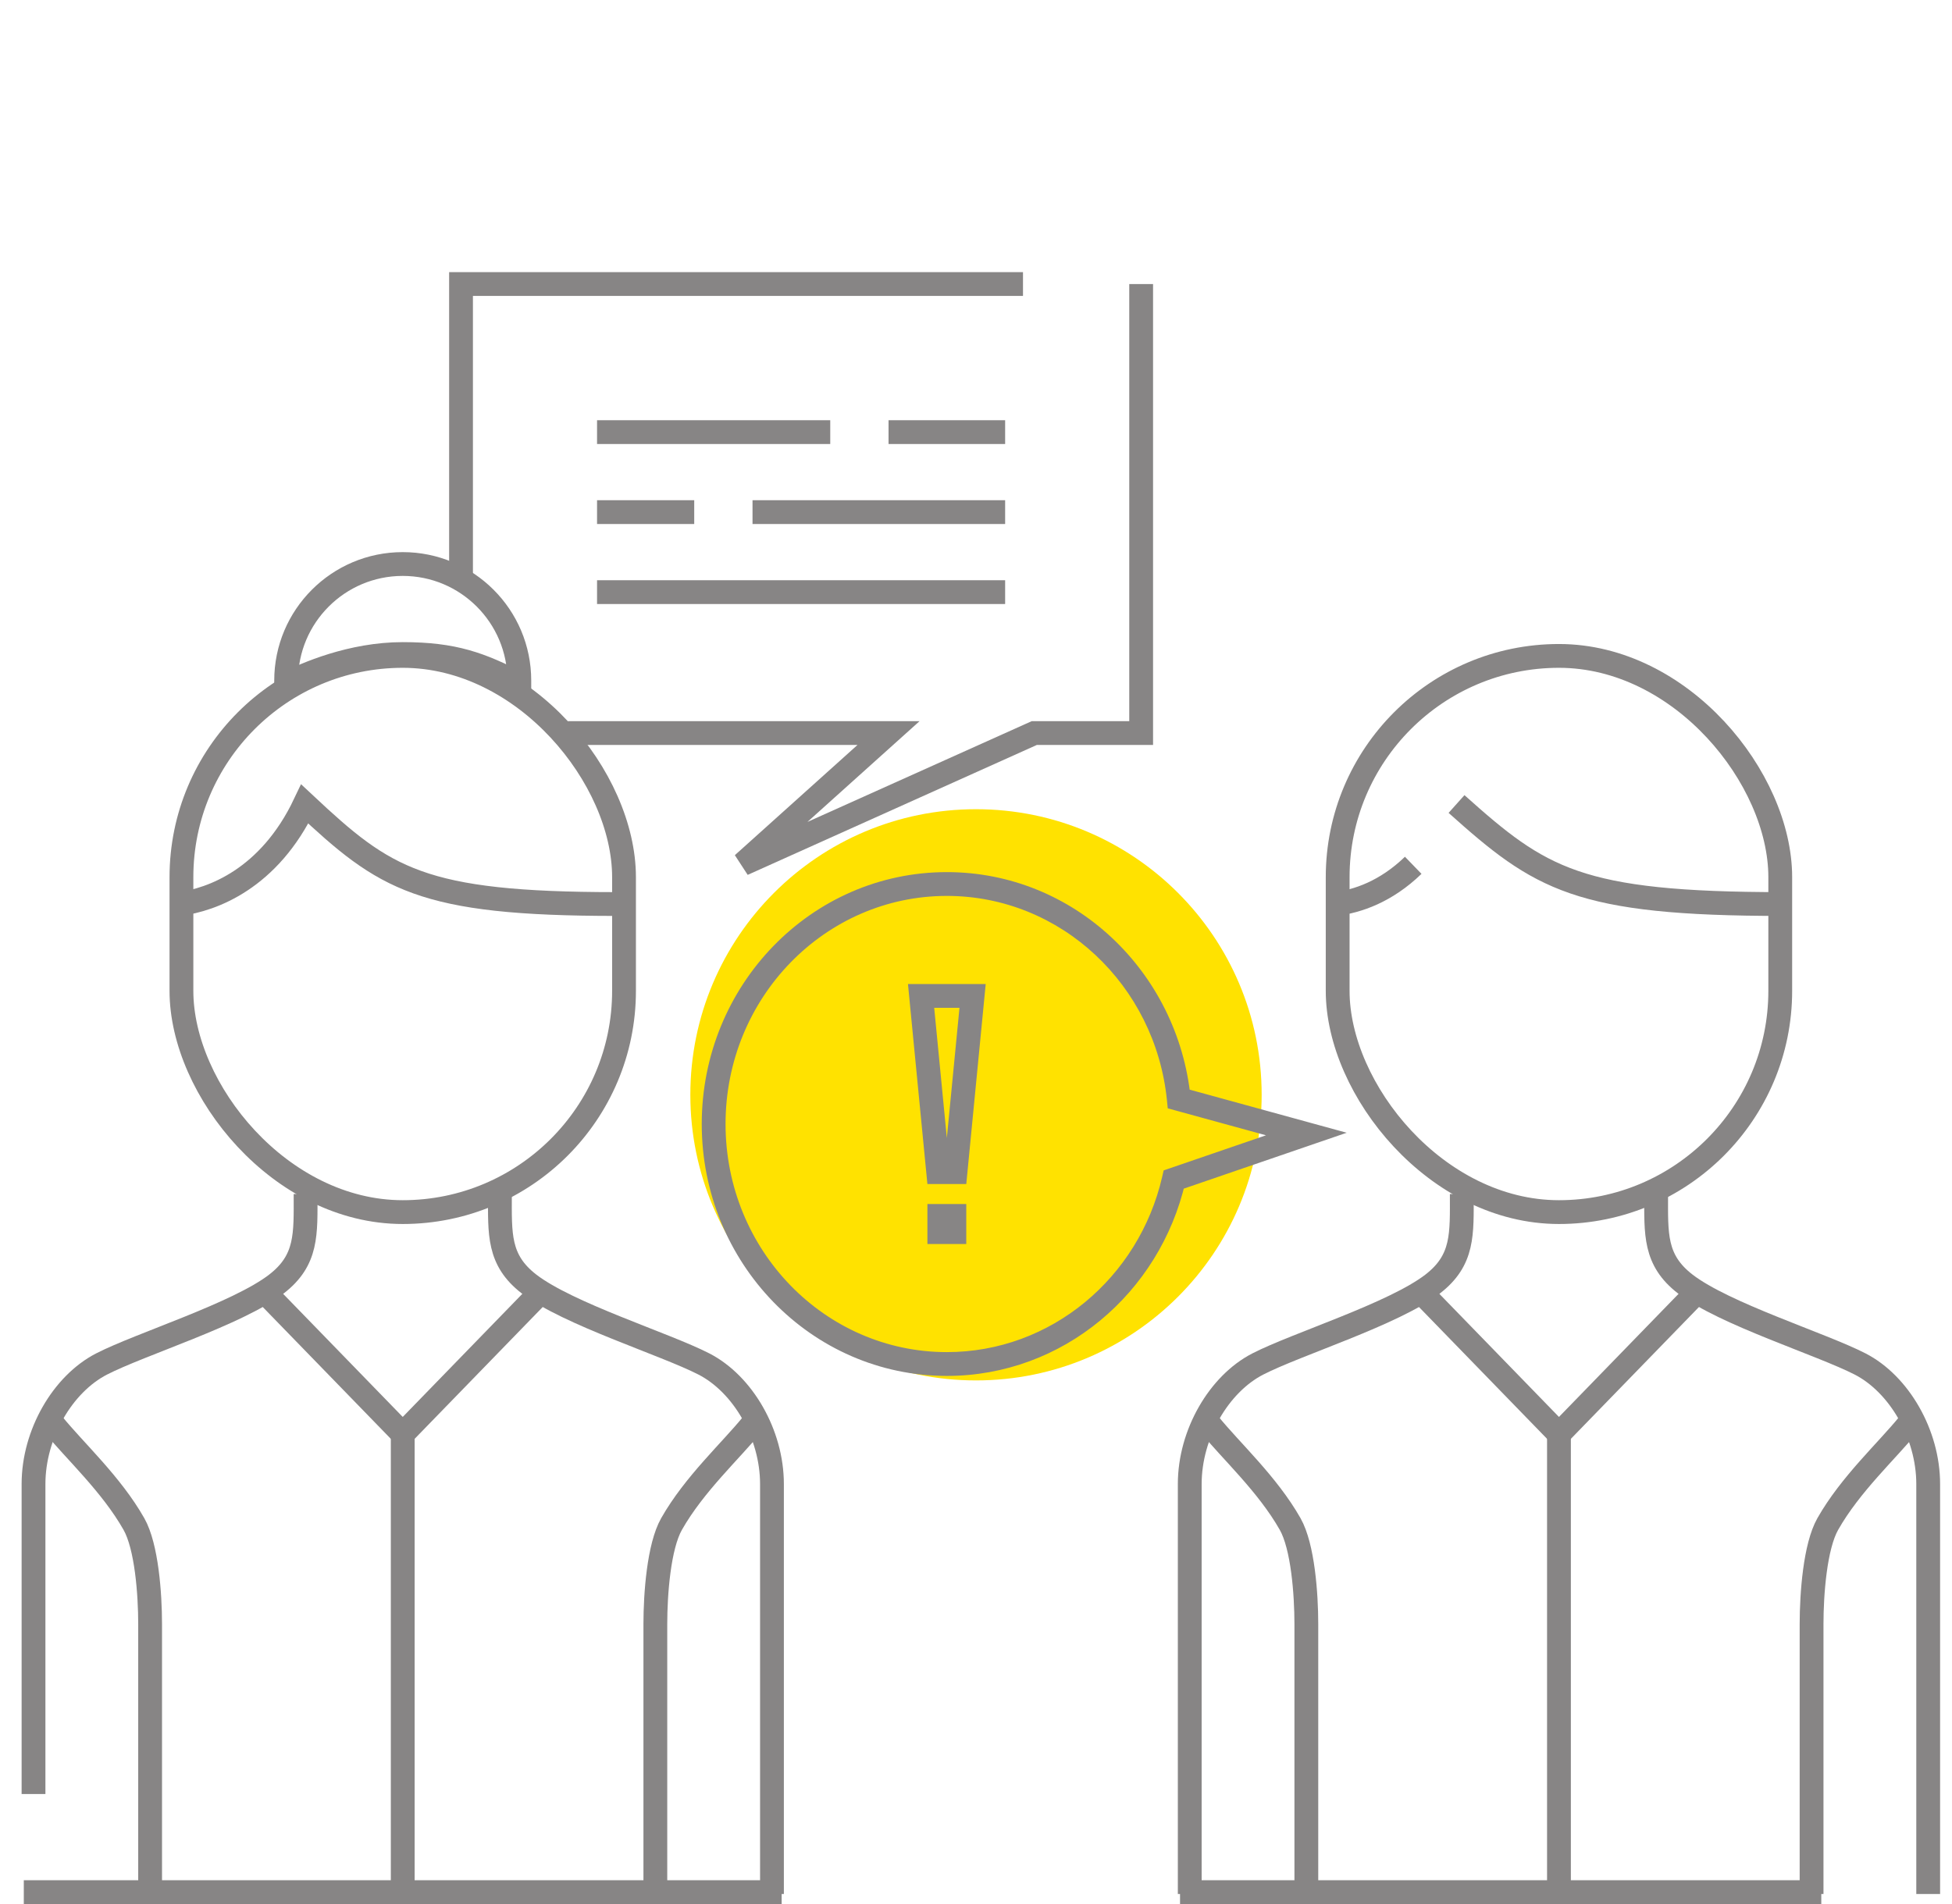 <svg width="82" height="80" viewBox="0 0 82 80" fill="none" xmlns="http://www.w3.org/2000/svg">
<circle cx="41" cy="46" r="12" fill="#FFE200"/>
<path d="M47.938 11.934V30.8H43.449L31.204 36.303L37.326 30.8H23.857M19.367 24.118V11.934H42.974" stroke="#878585"/>
<rect x="7.622" y="27.559" width="18.592" height="23.369" rx="9.296" stroke="#878585"/>
<rect x="56.193" y="27.559" width="18.592" height="23.369" rx="9.296" stroke="#878585"/>
<path d="M7.531 37.984C8.902 37.809 11.306 36.933 12.803 33.782C16.17 36.933 17.666 37.984 25.898 37.984" stroke="#878585"/>
<path d="M56.101 37.984C57.024 37.871 58.217 37.469 59.367 36.357M61.186 33.782C64.707 36.933 66.271 37.984 74.877 37.984" stroke="#878585"/>
<path d="M21.816 28.74V28.596C21.816 25.891 19.623 23.698 16.918 23.698C14.213 23.698 12.02 25.891 12.02 28.596V28.74C12.837 28.32 14.763 27.48 16.918 27.48C19.073 27.48 20.183 27.9 21.816 28.74Z" stroke="#878585"/>
<path d="M12.837 50.168C12.837 51.849 12.918 52.941 11.612 53.95C9.98 55.21 5.898 56.471 4.265 57.311C2.633 58.151 1.408 60.252 1.408 62.353C1.408 64.034 1.408 70.336 1.408 75.378" stroke="#878585"/>
<path d="M61.407 50.168C61.407 51.849 61.489 52.941 60.183 53.95C58.55 55.21 54.469 56.471 52.836 57.311C51.203 58.151 49.979 60.252 49.979 62.353C49.979 64.034 49.979 74.538 49.979 79.58" stroke="#878585"/>
<path d="M21.001 50.168C21.001 51.849 20.919 52.941 22.225 53.95C23.858 55.21 27.939 56.471 29.572 57.311C31.205 58.151 32.429 60.252 32.429 62.353C32.429 64.034 32.429 74.538 32.429 79.58" stroke="#878585"/>
<path d="M69.572 50.168C69.572 51.849 69.49 52.941 70.796 53.95C72.429 55.21 76.51 56.471 78.143 57.311C79.775 58.151 81 60.252 81 62.353C81 64.034 81 74.538 81 79.58" stroke="#878585"/>
<path d="M11.204 54.37L16.918 60.252L22.632 54.37" stroke="#878585"/>
<path d="M59.775 54.37L65.489 60.252L71.203 54.37" stroke="#878585"/>
<path d="M16.918 60.252V79.58" stroke="#878585"/>
<path d="M65.489 60.252V79.58" stroke="#878585"/>
<path d="M2.225 59.832C3.132 60.953 4.674 62.353 5.626 64.034C6.161 64.979 6.306 66.975 6.306 68.235C6.306 69.244 6.306 76.079 6.306 79.58" stroke="#878585"/>
<path d="M50.795 59.832C51.702 60.953 53.244 62.353 54.197 64.034C54.732 64.979 54.877 66.975 54.877 68.235C54.877 69.244 54.877 76.079 54.877 79.58" stroke="#878585"/>
<path d="M31.612 59.832C30.705 60.953 29.163 62.353 28.21 64.034C27.675 64.979 27.53 66.975 27.53 68.235C27.53 69.244 27.53 76.079 27.53 79.58" stroke="#878585"/>
<path d="M80.183 59.832C79.276 60.953 77.734 62.353 76.781 64.034C76.246 64.979 76.101 66.975 76.101 68.235C76.101 69.244 76.101 76.079 76.101 79.58" stroke="#878585"/>
<line x1="25.081" y1="18.156" x2="34.877" y2="18.156" stroke="#878585"/>
<line x1="31.612" y1="21.517" x2="42.224" y2="21.517" stroke="#878585"/>
<line x1="25.081" y1="24.879" x2="42.224" y2="24.879" stroke="#878585"/>
<line x1="37.326" y1="18.156" x2="42.224" y2="18.156" stroke="#878585"/>
<line x1="25.081" y1="21.517" x2="29.163" y2="21.517" stroke="#878585"/>
<path d="M49.308 49.558L49.145 49.086L48.883 49.176L48.821 49.446L49.308 49.558ZM49.518 46.176L49.021 46.227L49.055 46.568L49.386 46.659L49.518 46.176ZM54.877 47.648L55.039 48.12L56.572 47.594L55.009 47.165L54.877 47.648ZM48.821 49.446C47.847 53.679 44.158 56.811 39.775 56.811V57.811C44.653 57.811 48.724 54.328 49.795 49.67L48.821 49.446ZM39.775 56.811C34.655 56.811 30.479 52.534 30.479 47.227H29.479C29.479 53.059 34.075 57.811 39.775 57.811V56.811ZM30.479 47.227C30.479 41.92 34.655 37.643 39.775 37.643V36.643C34.075 36.643 29.479 41.396 29.479 47.227H30.479ZM39.775 37.643C44.569 37.643 48.535 41.392 49.021 46.227L50.016 46.127C49.481 40.81 45.111 36.643 39.775 36.643V37.643ZM55.009 47.165L49.651 45.694L49.386 46.659L54.745 48.13L55.009 47.165ZM49.47 50.031L55.039 48.12L54.715 47.175L49.145 49.086L49.47 50.031Z" fill="#878585"/>
<path d="M39.412 49.248L38.693 41.845H40.857L40.138 49.248H39.412Z" stroke="#878585"/>
<rect x="39.367" y="50.997" width="0.816" height="0.864" stroke="#878585" stroke-width="0.816"/>
<line x1="1" y1="79.5" x2="32.836" y2="79.5" stroke="#878585"/>
<line x1="49.571" y1="79.5" x2="76.509" y2="79.5" stroke="#878585"/>
</svg>
